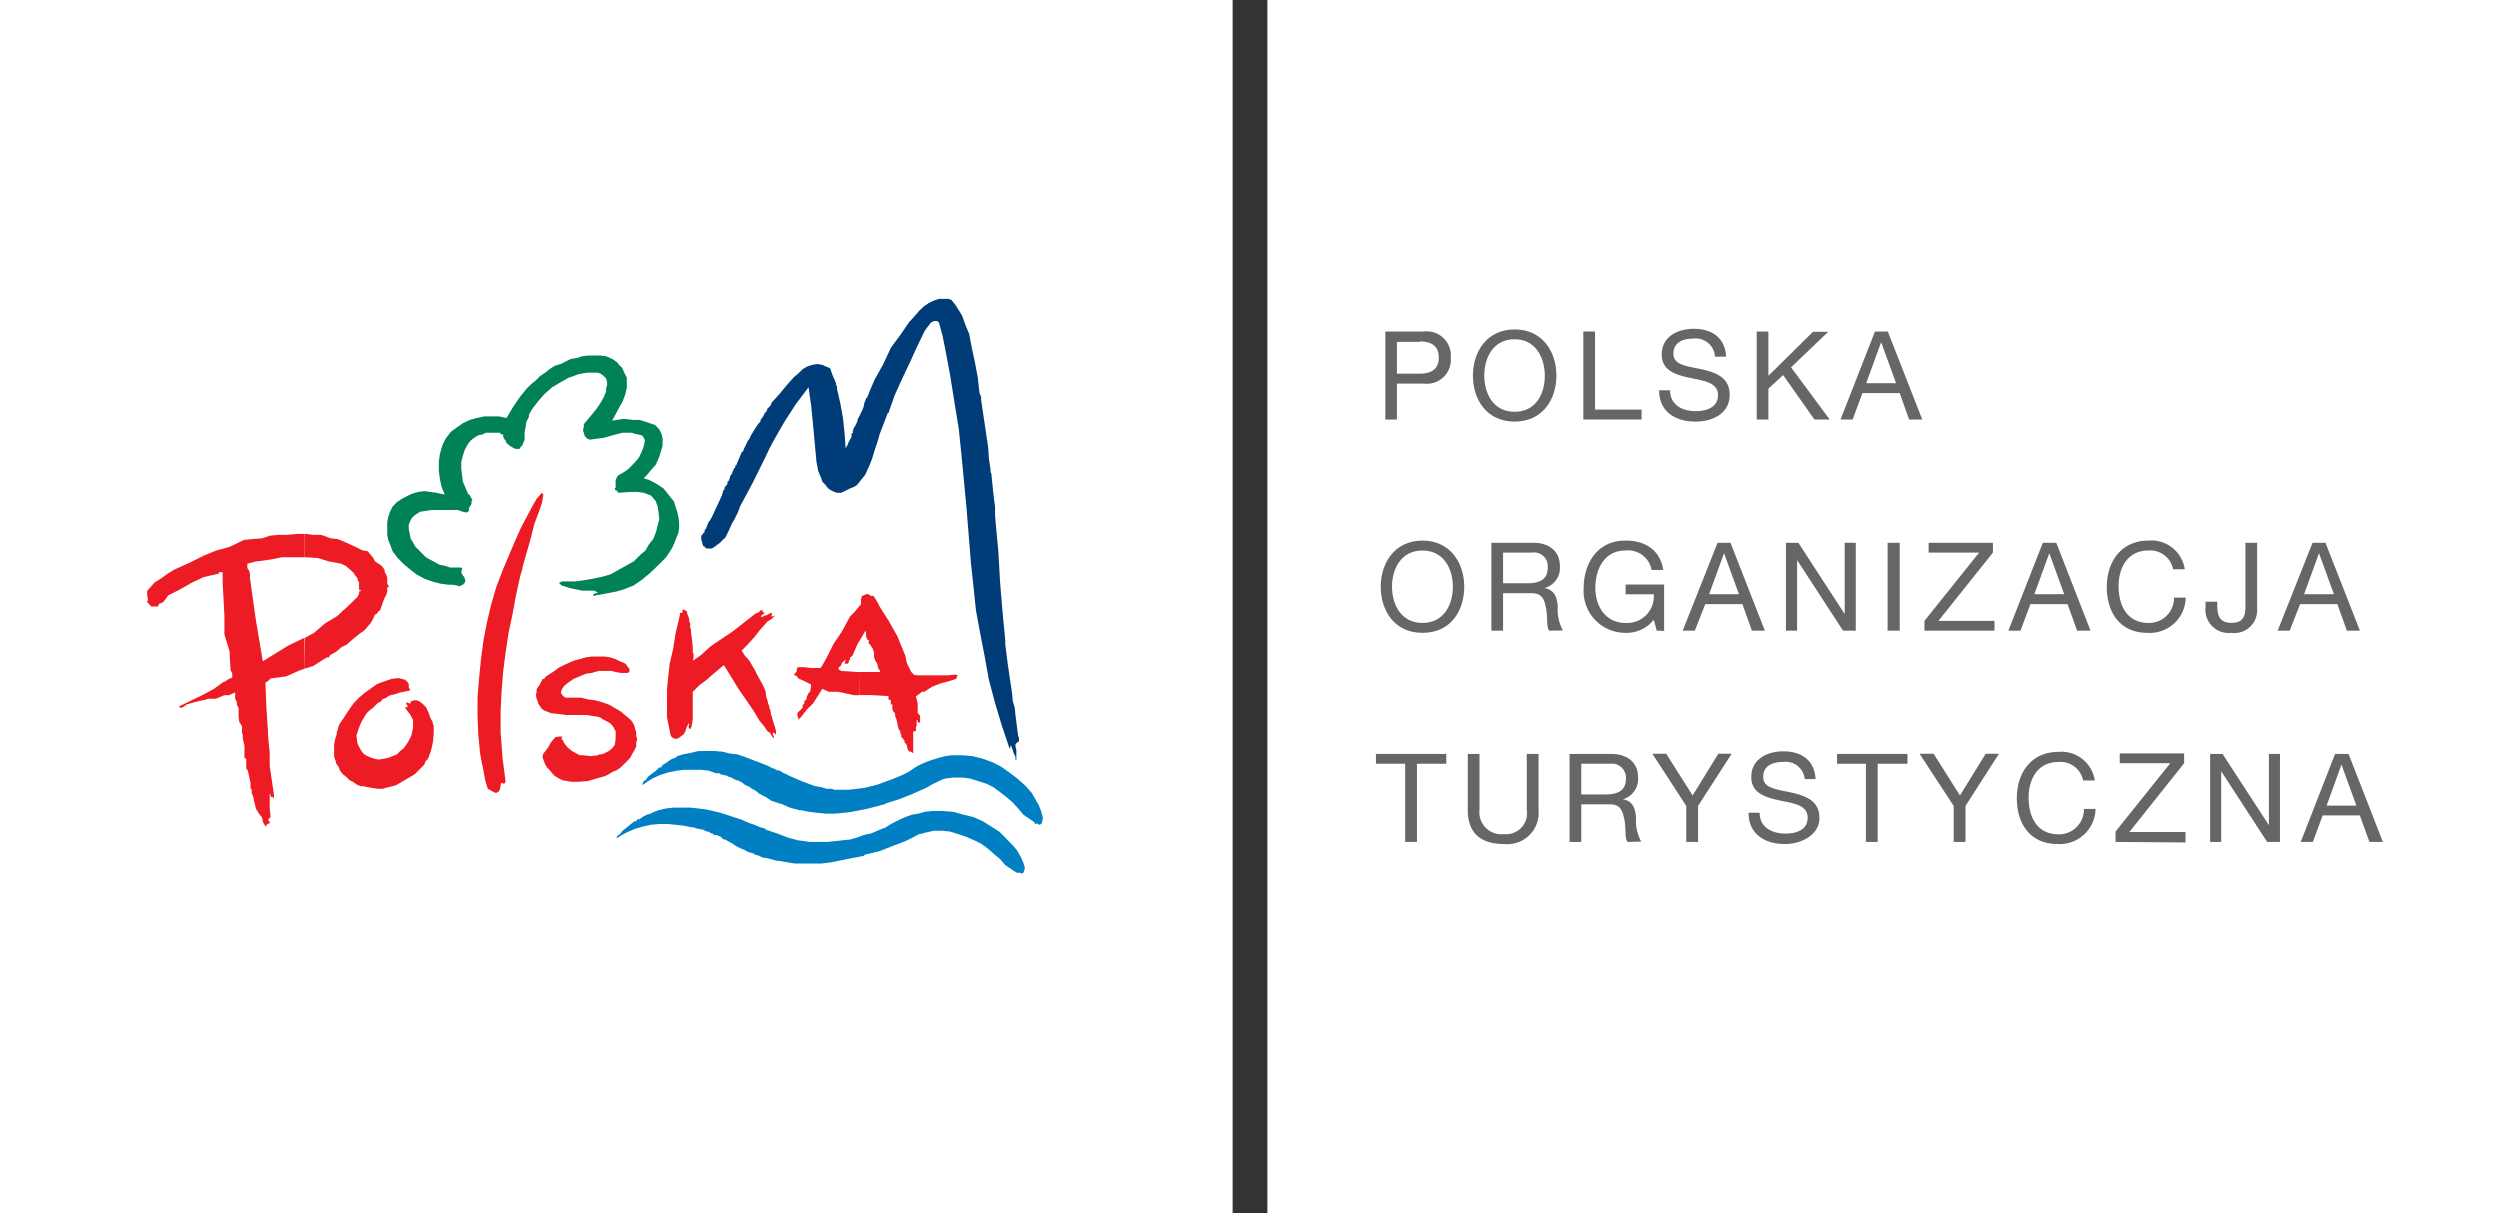 <svg xmlns="http://www.w3.org/2000/svg" viewBox="0 0 239.51 116.24"><rect x="0" y="0" width="239.51" height="116.24" fill="#333333" stroke="none"/><defs><style>.cls-1{fill:#fff;}.cls-2{fill:#666;}.cls-3{fill:#003c78;}.cls-3,.cls-4,.cls-5,.cls-6{fill-rule:evenodd;}.cls-4{fill:#008255;}.cls-5{fill:#ed1c24;}.cls-6{fill:#0080c3;}</style></defs><title>logo</title><g id="Layer_2" data-name="Layer 2"><g id="Layer_1-2" data-name="Layer 1"><rect class="cls-1" width="118.09" height="116.24"/><rect class="cls-1" x="121.42" width="118.09" height="116.24"/><path class="cls-2" d="M136.41,36.75h-2.58v3.44h-1.11V31.76h3.69a2.31,2.31,0,0,1,2.58,2.5A2.3,2.3,0,0,1,136.41,36.75Zm-.38-4h-2.2V35.8H136c1.26,0,1.84-.54,1.84-1.54S137.29,32.71,136,32.71Z"/><path class="cls-2" d="M145.11,40.39c-2.69,0-4-2.12-4-4.41s1.35-4.42,4-4.42,4,2.12,4,4.42S147.78,40.39,145.11,40.39Zm0-7.89c-2.07,0-2.91,1.78-2.91,3.48s.84,3.47,2.91,3.47S148,37.67,148,36,147.16,32.5,145.11,32.5Z"/><path class="cls-2" d="M151.69,40.19V31.76h1.12v7.48h4.46v.95Z"/><path class="cls-2" d="M162.43,40.39c-1.89,0-3.48-.92-3.48-3H160c0,1.41,1.18,2,2.45,2,1,0,2.14-.33,2.14-1.54s-1.34-1.36-2.69-1.65-2.7-.69-2.7-2.23c0-1.71,1.52-2.47,3.06-2.47,1.72,0,3,.82,3.11,2.67h-1.07a1.85,1.85,0,0,0-2.1-1.73c-.94,0-1.88.35-1.88,1.45s1.34,1.19,2.7,1.49,2.69.78,2.69,2.43C165.72,39.67,164,40.39,162.43,40.39Z"/><path class="cls-2" d="M173.83,40.19l-3-4.26-1.41,1.31v2.95h-1.12V31.76h1.12V36l4.27-4.21h1.46l-3.56,3.4,3.7,5Z"/><path class="cls-2" d="M182.9,40.19,182,37.66h-3.57l-.94,2.53h-1.16l3.3-8.43h1.23l3.3,8.43Zm-2.68-7.41h0l-1.43,3.93h2.86Z"/><path class="cls-2" d="M136.28,60.63c-2.69,0-4-2.13-4-4.42s1.35-4.42,4-4.42,4,2.13,4,4.42S139,60.63,136.28,60.63Zm0-7.89c-2.06,0-2.92,1.77-2.92,3.47s.86,3.47,2.92,3.47,2.91-1.77,2.91-3.47S138.33,52.74,136.28,52.74Z"/><path class="cls-2" d="M148.43,60.42c-.31-.34-.14-1.25-.3-2.08s-.32-1.51-1.41-1.51H144v3.59h-1.12V52h4c1.58,0,2.56.86,2.56,2.2a2,2,0,0,1-1.47,2.14v0c1,.19,1.19.91,1.27,1.74a4.21,4.21,0,0,0,.49,2.32Zm-1.66-7.48H144v2.94h2.34c1.05,0,1.94-.28,1.94-1.5A1.32,1.32,0,0,0,146.77,52.94Z"/><path class="cls-2" d="M158.72,60.42l-.28-1.05a3.33,3.33,0,0,1-2.72,1.26,4,4,0,0,1-4-4.25c0-2.46,1.35-4.59,4-4.59,1.84,0,3.31.84,3.63,2.81h-1.12a2.29,2.29,0,0,0-2.51-1.86c-2,0-2.88,1.77-2.88,3.57s1,3.37,2.88,3.37a2.56,2.56,0,0,0,2.72-2.75h-2.7V56h3.69v4.44Z"/><path class="cls-2" d="M167.84,60.42l-.91-2.54h-3.56l-1,2.54h-1.16L164.55,52h1.24l3.29,8.42ZM165.17,53h0l-1.43,3.93h2.86Z"/><path class="cls-2" d="M176.57,60.42l-4.4-6.76h0v6.76h-1.07V52h1.19l4.44,6.83h0V52h1.06v8.42Z"/><path class="cls-2" d="M180.84,60.42V52H182v8.42Z"/><path class="cls-2" d="M184.37,60.42v-.94l5.24-6.54h-4.84V52h6.16v.94l-5.22,6.54h5.37v.94Z"/><path class="cls-2" d="M199,60.42l-.92-2.54h-3.56l-.95,2.54h-1.16L195.71,52H197l3.28,8.42ZM196.33,53h0l-1.43,3.93h2.86Z"/><path class="cls-2" d="M205.74,60.63c-2.62,0-3.9-1.94-3.9-4.39s1.39-4.45,4-4.45a3.23,3.23,0,0,1,3.47,2.75h-1.12a2.23,2.23,0,0,0-2.36-1.8c-2,0-2.86,1.65-2.86,3.41,0,1.92.85,3.53,2.87,3.53a2.39,2.39,0,0,0,2.44-2.43h1.12A3.44,3.44,0,0,1,205.74,60.63Z"/><path class="cls-2" d="M213.75,60.63a2.22,2.22,0,0,1-2.45-2.46v-.52h1.12V58c0,1,.25,1.67,1.35,1.67s1.35-.59,1.35-1.52V52h1.12v6.32A2.19,2.19,0,0,1,213.75,60.63Z"/><path class="cls-2" d="M224.84,60.42l-.91-2.54h-3.57l-1,2.54h-1.15L221.55,52h1.24l3.3,8.42ZM222.17,53h0l-1.43,3.93h2.86Z"/><path class="cls-2" d="M135.75,73.17v7.49h-1.13V73.17h-2.8v-.94h6.74v.94Z"/><path class="cls-2" d="M144.08,80.86c-2.17,0-3.46-1-3.46-3.25V72.23h1.12v5.38a2.1,2.1,0,0,0,2.34,2.3,2,2,0,0,0,2.19-2.3V72.23h1.13v5.38A3,3,0,0,1,144.08,80.86Z"/><path class="cls-2" d="M155.94,80.66c-.32-.34-.14-1.25-.31-2.08s-.32-1.52-1.39-1.52h-2.75v3.6h-1.12V72.23h4c1.58,0,2.56.87,2.56,2.2a2,2,0,0,1-1.46,2.14v0c1,.18,1.18.9,1.27,1.73a4.25,4.25,0,0,0,.49,2.33Zm-1.66-7.49h-2.79v2.94h2.34c1,0,1.94-.27,1.94-1.49A1.34,1.34,0,0,0,154.28,73.17Z"/><path class="cls-2" d="M162.68,77.21v3.45h-1.13V77.21l-3.25-5h1.33l2.53,4,2.46-4h1.28Z"/><path class="cls-2" d="M171,80.86c-1.89,0-3.48-.92-3.48-3h1.06c0,1.4,1.18,2,2.46,2,1,0,2.14-.31,2.14-1.53s-1.35-1.36-2.7-1.65-2.7-.69-2.7-2.24c0-1.71,1.52-2.46,3.06-2.46,1.72,0,3,.82,3.1,2.66H172.9A1.83,1.83,0,0,0,170.81,73c-.95,0-1.89.33-1.89,1.44s1.35,1.18,2.7,1.49,2.69.78,2.69,2.43S172.56,80.86,171,80.86Z"/><path class="cls-2" d="M179.89,73.17v7.49h-1.13V73.17H176v-.94h6.74v.94Z"/><path class="cls-2" d="M188.3,77.21v3.45h-1.13V77.21l-3.27-5h1.35l2.52,4,2.47-4h1.27Z"/><path class="cls-2" d="M197.12,80.86c-2.62,0-3.9-1.93-3.9-4.39s1.4-4.44,4-4.44a3.23,3.23,0,0,1,3.47,2.74h-1.12A2.21,2.21,0,0,0,197.21,73c-2,0-2.86,1.64-2.86,3.41,0,1.92.85,3.52,2.86,3.52a2.39,2.39,0,0,0,2.44-2.43h1.11A3.43,3.43,0,0,1,197.12,80.86Z"/><path class="cls-2" d="M202.68,80.66v-1l5.24-6.54h-4.84v-.94h6.17v.94L204,79.71h5.38v1Z"/><path class="cls-2" d="M217.2,80.66l-4.4-6.77h0v6.77h-1.06V72.23h1.19l4.44,6.83h0V72.23h1.06v8.43Z"/><path class="cls-2" d="M227,80.66l-.92-2.54h-3.56l-.94,2.54h-1.16l3.29-8.43H225l3.29,8.43Zm-2.68-7.41h0l-1.42,3.93h2.85Z"/><polygon class="cls-3" points="91.12 28.71 91.46 29.11 91.69 29.45 91.94 29.86 92.19 30.28 92.51 31.18 92.85 31.99 93.1 33.3 93.42 34.8 93.68 36.19 93.83 37.59 93.91 37.83 94 38.01 94 38.33 94.34 40.64 94.67 42.85 94.67 42.85 94.74 43.92 94.9 45 94.9 45.16 94.9 45.23 94.99 45.41 94.99 45.56 95.07 46.31 95.14 47.05 95.23 47.79 95.33 48.54 95.33 49.35 95.39 50.08 95.65 52.88 95.81 55.76 96.05 58.65 96.31 61.34 96.31 61.76 96.54 63.56 96.79 65.29 96.88 65.85 96.96 66.43 97.03 67.18 97.13 67.5 97.22 67.83 97.29 68.58 97.37 69.16 97.45 69.81 97.54 70.48 97.62 70.71 97.62 71.03 97.45 71.13 97.37 71.21 97.29 71.29 97.29 71.53 97.37 71.87 97.37 72.02 97.37 72.19 97.37 72.85 97.29 72.77 97.29 72.6 97.29 72.52 97.22 72.36 97.13 72.19 97.03 71.87 96.96 71.69 96.88 71.46 96.79 71.46 96.79 71.53 96.79 71.69 96.71 71.69 95.97 69.49 95.33 67.35 94.74 65.13 94.34 62.9 93.91 60.7 93.5 58.47 93.26 56.17 93.02 53.95 92.6 48.7 92.12 43.67 91.86 41.13 91.46 38.66 91.04 36.03 90.55 33.4 90.3 32.17 89.97 30.93 89.89 30.85 89.81 30.76 89.63 30.76 89.48 30.76 89.15 30.93 88.98 31.18 88.73 31.5 88.57 31.74 88.25 32.4 87.92 33.08 87.17 34.72 86.44 36.27 85.69 37.92 85.12 39.57 85.05 39.57 84.29 41.55 84.22 41.79 84.13 42.12 83.73 43.34 83.56 43.92 83.3 44.58 82.89 45.49 82.56 45.89 82.24 46.31 82.08 46.48 81.83 46.64 81.43 46.8 80.6 47.21 80.19 47.21 79.94 47.13 79.61 46.97 79.35 46.8 79.03 46.39 78.78 46.14 78.71 45.89 78.54 45.49 78.38 45.08 78.22 44.24 77.89 40.64 77.71 38.82 77.46 37.1 76.23 38.74 75.17 40.38 74.17 42.12 73.7 43.01 73.27 43.92 72.13 46.22 70.89 48.54 70.72 49.03 70.48 49.52 70.31 49.85 70.16 50.08 69.82 50.84 69.5 51.49 69.25 51.72 69 51.98 68.67 52.23 68.33 52.48 68.17 52.55 68.02 52.55 67.84 52.55 67.68 52.55 67.52 52.39 67.36 52.31 67.28 51.98 67.18 51.65 67.18 51.32 67.36 51.16 67.36 51.07 67.52 50.99 67.44 50.91 67.52 50.91 67.52 50.84 67.52 50.74 67.61 50.66 67.68 50.59 67.68 50.51 67.76 50.34 67.76 50.34 67.76 50.26 67.84 50.18 67.84 50.08 68.02 49.85 68.17 49.6 69.17 47.45 69.17 47.38 69.25 47.21 69.25 47.05 69.33 46.97 69.41 46.88 69.41 46.72 69.73 46.31 69.65 46.22 69.82 46.06 69.91 45.81 69.98 45.56 70.16 45.33 70.16 45.33 70.16 45.33 70.16 45.23 70.24 45.08 70.31 44.91 70.39 44.83 70.48 44.67 70.39 44.67 70.48 44.58 70.56 44.58 70.56 44.5 70.81 43.92 71.05 43.34 71.05 43.34 71.14 43.26 71.23 43.19 71.23 43.1 71.62 42.28 71.8 42.03 71.95 41.7 72.36 41.03 72.62 40.64 72.86 40.38 72.86 40.23 72.94 40.13 73.12 39.89 73.27 39.57 73.44 39.4 73.52 39.15 73.7 38.98 73.85 38.82 73.92 38.58 74.68 37.75 75.34 36.94 76.08 36.11 76.48 35.78 76.9 35.37 77.31 35.12 77.79 34.96 78.3 34.87 78.78 34.96 79.53 35.28 79.76 35.94 79.94 36.36 80.09 36.69 80.09 36.85 80.19 37.01 80.19 37.17 80.19 37.27 80.51 38.66 80.76 40.05 80.92 41.55 81.01 42.93 81.17 42.69 81.26 42.45 81.43 42.12 81.58 41.87 81.58 41.62 81.58 41.55 81.74 41.46 81.66 41.37 81.74 41.29 81.74 41.21 81.74 41.13 81.83 40.95 81.99 40.71 82.16 40.3 82.16 40.3 82.16 40.23 82.16 40.13 82.24 40.05 82.56 39.4 82.74 38.98 82.81 38.58 82.89 38.41 82.97 38.16 83.07 38.08 83.15 37.92 83.3 37.51 83.8 36.36 84.63 34.87 85.36 33.3 86.27 32.07 87.17 30.76 87.17 30.76 87.25 30.76 87.25 30.68 87.34 30.61 88.07 29.77 88.49 29.37 88.98 29.03 89.48 28.79 89.97 28.63 90.3 28.63 90.55 28.63 90.8 28.63 91.12 28.71 91.12 28.71"/><polygon class="cls-4" points="59.57 35.2 59.73 35.53 59.89 35.86 60.05 36.19 60.05 36.44 60.05 36.85 60.05 37.17 59.89 37.83 59.64 38.48 59.31 39.06 58.65 40.3 59.73 40.13 60.71 40.23 61.29 40.23 61.77 40.38 62.26 40.55 62.76 40.71 62.99 40.95 63.16 41.13 63.33 41.46 63.41 41.7 63.48 42.03 63.48 42.35 63.48 42.69 63.41 42.93 63.16 43.76 62.84 44.5 62.26 45.16 62 45.49 61.67 45.81 62.17 45.98 62.66 46.22 63.09 46.48 63.57 46.8 63.9 47.21 64.23 47.63 64.56 48.03 64.72 48.54 64.88 49.03 64.99 49.52 65.06 50.01 65.06 50.59 64.99 51.07 64.81 51.49 64.63 51.98 64.4 52.48 64.15 52.88 63.82 53.39 63.09 54.12 62.33 54.85 61.53 55.52 60.71 56.09 60.3 56.25 59.89 56.42 59.06 56.67 57.34 57 57.16 57 57.01 57.08 56.84 57.08 56.84 57.08 56.84 56.92 56.93 56.92 57.01 56.83 57.16 56.83 57.26 56.75 57.09 56.67 56.93 56.59 56.52 56.59 56.19 56.59 55.78 56.59 54.61 56.34 54.06 56.17 53.8 56.09 53.55 55.84 53.73 55.76 53.88 55.7 54.29 55.7 54.71 55.7 55.11 55.7 55.93 55.59 56.84 55.44 57.67 55.26 58.48 55.03 59.23 54.61 59.97 54.2 60.71 53.79 61.36 53.14 61.85 52.73 62.17 52.15 62.58 51.65 62.84 50.99 62.99 50.41 63.16 49.75 63.09 49.1 62.99 48.44 62.91 48.29 62.84 48.03 62.51 47.63 62.33 47.45 62.09 47.38 61.92 47.3 61.67 47.21 61.13 47.13 60.45 47.13 59.23 47.21 59.14 47.05 58.98 46.97 58.9 46.88 58.9 46.8 58.98 46.72 58.98 46.31 58.98 45.98 59.06 45.81 59.14 45.65 59.31 45.49 59.47 45.41 59.89 45.16 60.22 44.91 60.55 44.58 60.87 44.24 61.2 43.85 61.45 43.34 61.67 42.78 61.77 42.28 61.77 42.12 61.67 41.95 61.6 41.79 61.45 41.7 61.13 41.62 60.78 41.55 60.55 41.46 60.22 41.46 59.64 41.46 58.98 41.62 57.83 41.95 57.16 42.03 56.52 42.12 56.27 42.03 56.11 41.87 56.03 41.79 55.93 41.46 55.85 41.21 55.93 40.88 55.93 40.64 56.76 39.65 57.16 39.15 57.5 38.66 57.83 38.08 58.07 37.51 58.07 37.17 58.16 36.94 58.16 36.61 58.07 36.27 57.92 36.11 57.75 35.94 57.5 35.78 57.26 35.7 56.76 35.7 56.27 35.7 55.78 35.78 55.38 35.86 54.95 36.03 54.46 36.19 53.73 36.61 52.9 37.1 52.16 37.75 51.58 38.41 51.01 39.15 50.76 39.57 50.68 39.72 50.68 39.89 50.59 40.13 50.43 40.38 50.35 40.95 50.26 41.37 50.26 41.87 50.26 42.12 50.19 42.28 50.1 42.52 50.02 42.69 49.86 42.85 49.77 43.01 49.69 43.01 49.44 43.01 49.21 42.93 48.95 42.78 48.71 42.6 48.53 42.45 48.44 42.21 48.29 42.03 48.2 41.79 48.2 41.62 48.05 41.62 47.96 41.55 47.88 41.46 47.47 41.46 46.98 41.46 46.55 41.46 46.23 41.62 45.82 41.7 45.42 41.95 45.09 42.21 44.84 42.52 44.52 43.1 44.34 43.67 44.19 44.24 44.19 44.91 44.27 45.56 44.34 46.14 44.59 46.72 44.84 47.3 45.01 47.45 45.09 47.63 45.24 47.86 45.24 47.96 45.17 48.03 45.17 48.29 45.01 48.54 44.92 48.7 44.92 48.86 44.92 48.94 44.84 49.03 44.66 49.1 44.34 49.03 43.85 48.86 43.27 48.86 42.61 48.86 42.04 48.86 41.38 48.86 40.81 48.94 40.24 49.03 39.99 49.19 39.74 49.35 39.48 49.6 39.33 49.85 39.16 50.26 39.16 50.74 39.26 51.16 39.33 51.57 39.57 51.98 39.81 52.39 40.15 52.73 40.47 53.06 40.81 53.39 41.22 53.62 41.7 53.88 42.14 54.12 42.61 54.2 43.12 54.37 43.61 54.37 44.19 54.37 44.27 54.45 44.27 54.53 44.27 54.61 44.19 54.7 44.19 54.7 44.19 54.85 44.34 55.11 44.52 55.36 44.52 55.44 44.59 55.59 44.52 55.84 44.34 56.02 44.19 56.09 44.02 56.17 43.77 56.09 43.36 56.02 43.19 56.02 42.94 56.02 42.21 55.92 41.38 55.7 40.65 55.44 39.9 55.03 39.26 54.53 38.67 54.04 38.1 53.46 37.61 52.81 37.43 52.31 37.19 51.72 37.1 51.24 37.1 50.66 37.1 50.08 37.19 49.52 37.36 49.03 37.61 48.54 38.02 48.11 38.5 47.79 39 47.53 39.48 47.3 40.07 47.13 40.65 47.05 41.22 47.13 41.8 47.21 42.61 47.38 42.61 47.38 42.3 46.64 42.14 45.89 42.04 45.08 42.04 44.24 42.14 43.51 42.37 42.69 42.69 42.03 42.94 41.7 43.19 41.37 43.77 40.95 44.34 40.55 45.01 40.23 45.66 40.05 46.4 39.89 47.06 39.89 47.8 39.89 48.53 40.05 49.11 39.06 49.77 38.08 50.51 37.17 50.93 36.77 51.34 36.44 51.74 36.03 52.24 35.7 52.64 35.37 53.15 35.04 53.73 34.87 54.21 34.63 54.71 34.38 55.27 34.3 55.78 34.13 56.35 34.06 56.93 34.06 57.5 34.06 58.07 34.13 58.65 34.38 58.9 34.55 59.14 34.72 59.31 34.96 59.57 35.2 59.57 35.2"/><polygon class="cls-5" points="52.06 47.38 51.92 48.19 51.66 48.94 51.17 50.26 50.85 51.57 50.1 54.2 50.02 54.61 49.86 55.11 49.44 57 49.11 58.8 48.71 60.7 48.44 62.5 48.2 64.38 48.05 66.28 47.96 68.16 47.96 70.15 48.05 71.29 48.13 72.52 48.44 74.9 48.38 75 48.29 75.08 48.2 75.08 48.13 75 48.05 75 47.96 75.15 47.96 75.32 47.88 75.66 47.8 75.81 47.64 75.89 47.54 75.98 47.31 75.89 46.73 75.57 46.48 74.75 46.32 73.84 46.15 73.02 46 72.19 45.82 70.38 45.75 68.58 45.75 66.77 45.9 64.96 46.08 63.15 46.32 61.34 46.65 59.63 47.06 57.91 47.54 56.25 48.2 54.53 49.28 51.98 49.86 50.66 50.51 49.42 51.08 48.36 51.41 47.79 51.83 47.3 51.92 47.21 51.99 47.3 52.06 47.38 52.06 47.38"/><polygon class="cls-5" points="65.8 58.57 65.87 58.9 65.96 59.05 65.96 59.14 66.03 59.3 66.03 59.38 66.03 59.55 66.12 59.7 66.12 59.87 66.12 60.12 66.2 60.29 66.2 60.53 66.29 61.26 66.37 61.99 66.37 62.23 66.37 62.5 66.45 62.65 66.45 62.98 66.37 63.3 66.85 62.98 67.28 62.65 68.09 61.91 70.24 60.46 72.36 58.8 72.53 58.72 72.71 58.65 72.86 58.47 73.03 58.47 73.12 58.57 73.03 58.65 73.12 58.65 73.12 58.65 73.27 58.72 72.86 59.05 72.94 59.05 73.03 59.14 73.12 59.05 73.27 58.97 73.27 58.97 73.36 58.97 73.52 58.9 73.7 58.8 73.85 58.72 74.02 58.8 74.02 58.8 73.92 58.9 73.92 58.9 73.92 58.97 73.85 59.05 73.92 59.05 74.02 59.05 74.26 58.97 73.92 59.3 73.52 59.55 72.86 60.29 72.29 61.02 71.62 61.76 71.62 61.76 71.05 62.33 71.37 62.82 71.8 63.3 72.13 63.88 72.29 64.13 72.45 64.47 72.71 64.96 73.03 65.53 73.27 66.03 73.36 66.28 73.36 66.51 73.44 66.84 73.52 67.09 73.6 67.42 73.7 67.67 73.7 67.83 73.77 67.92 73.85 68.25 73.85 68.41 73.92 68.58 74.1 69.23 74.17 69.39 74.17 69.49 74.26 69.64 74.26 69.72 74.35 70.05 74.35 70.38 74.1 70.15 74.1 70.22 74.02 70.31 74.1 70.48 74.17 70.62 74.1 70.71 74.1 70.71 73.92 70.48 73.77 70.22 73.7 70.15 73.7 70.15 73.52 70.05 73.19 69.56 72.78 69.07 72.13 68 70.72 65.95 69.41 63.81 69.33 63.73 68.17 64.71 67.61 65.2 67.03 65.62 66.37 66.28 66.37 67.09 66.37 68 66.37 68.91 66.29 69.39 66.2 69.81 66.12 69.81 66.03 69.81 65.96 69.64 66.03 69.32 66.03 69.32 65.96 69.32 65.8 69.64 65.71 69.9 65.63 70.15 65.46 70.38 65.14 70.62 64.99 70.71 64.81 70.8 64.81 70.8 64.49 70.71 64.31 70.56 64.23 70.38 64.07 69.56 63.9 68.73 63.9 68.66 63.9 66.94 63.9 66.94 63.9 66.84 63.9 66.77 63.9 66.03 63.98 65.2 64.15 63.63 64.49 62.17 64.72 60.7 65.14 58.9 65.14 58.72 65.31 58.72 65.39 58.65 65.39 58.47 65.46 58.39 65.63 58.47 65.8 58.57 65.8 58.57"/><polygon class="cls-5" points="57.92 62.9 58.48 62.98 58.98 63.15 59.47 63.4 59.73 63.48 59.97 63.63 60.13 63.88 60.3 64.06 60.3 64.22 60.3 64.28 60.3 64.38 60.13 64.47 59.89 64.47 59.47 64.47 58.98 64.38 58.57 64.28 57.92 64.28 57.34 64.28 56.68 64.47 56.11 64.55 55.53 64.8 54.95 65.04 54.46 65.38 54.06 65.7 53.88 65.95 53.8 66.1 53.73 66.36 53.88 66.6 54.06 66.77 54.21 66.84 54.46 66.84 54.71 66.84 55.27 66.84 55.69 66.84 56.35 67.01 57.01 67.09 57.67 67.27 58.33 67.5 58.9 67.83 59.47 68.16 59.97 68.58 60.45 68.99 60.63 69.23 60.78 69.56 60.87 69.9 60.95 70.15 60.95 70.31 60.95 70.48 61.04 70.8 60.95 71.21 60.95 71.53 60.78 71.87 60.55 72.27 60.37 72.6 60.05 72.94 59.47 73.52 59.14 73.75 58.98 73.84 58.73 73.92 58.33 74.17 58 74.34 57.16 74.58 56.35 74.82 55.44 74.9 55.11 74.9 54.71 74.9 54.29 74.82 53.88 74.75 53.55 74.58 53.15 74.34 52.9 74.08 52.64 73.75 52.4 73.52 52.24 73.25 51.99 72.6 51.99 72.36 52.06 72.19 52.32 71.87 52.57 71.53 52.73 71.21 52.97 70.89 53.22 70.62 53.55 70.56 53.73 70.56 53.88 70.56 53.8 70.71 53.8 70.8 53.88 70.89 53.96 70.96 53.96 71.03 54.06 71.21 54.38 71.61 54.61 71.79 54.79 71.95 55.11 72.12 55.38 72.27 55.6 72.36 55.93 72.36 56.59 72.44 57.26 72.36 57.42 72.27 57.67 72.27 58 72.12 58.33 71.95 58.65 71.69 58.9 71.36 58.98 70.8 58.98 70.56 58.98 70.22 58.98 70.05 58.98 69.97 58.9 69.97 58.81 69.72 58.65 69.49 58.48 69.32 58.25 69.16 57.75 68.91 57.5 68.73 57.26 68.66 56.68 68.58 56.19 68.5 55.04 68.5 54.29 68.5 53.55 68.41 52.82 68.33 52.16 68.08 51.92 67.92 51.74 67.67 51.58 67.42 51.51 67.18 51.41 66.94 51.34 66.6 51.41 66.28 51.41 66.03 51.74 65.53 51.99 65.04 52.16 65.04 52.16 64.96 52.32 64.8 52.97 64.38 53.55 63.96 54.21 63.63 54.95 63.3 55.53 63.15 56.11 62.98 56.68 62.9 57.34 62.9 57.67 62.9 57.92 62.9 57.92 62.9"/><polygon class="cls-5" points="39.16 65.7 39.16 65.79 39.16 65.85 39.26 66.03 39.26 66.1 39.26 66.18 39.16 66.18 38.67 66.28 38.27 66.36 37.84 66.51 37.43 66.6 37.19 66.69 37.1 66.77 37.03 66.84 36.78 66.94 36.6 67.01 36.53 67.18 36.53 67.18 36.2 67.35 35.94 67.59 35.72 67.83 35.47 68 35.13 68.33 34.88 68.73 34.63 69.16 34.48 69.49 34.4 69.72 34.31 69.97 34.23 70.22 34.15 70.48 34.23 71.13 34.31 71.36 34.48 71.69 34.63 71.95 34.81 72.19 35.05 72.36 35.38 72.52 35.86 72.69 36.28 72.77 36.78 72.69 37.19 72.6 37.61 72.44 38.02 72.27 38.34 71.95 38.67 71.69 39.07 71.13 39.41 70.48 39.48 70.15 39.57 69.72 39.57 69.39 39.57 68.99 39.41 68.66 39.26 68.41 38.82 67.83 38.82 67.75 38.92 67.75 39 67.75 39.07 67.67 38.92 67.42 38.92 67.35 39 67.27 39.07 67.35 39.16 67.35 39.26 67.42 39.33 67.35 39.33 67.27 39.41 67.18 39.66 67.09 39.9 67.09 40.15 67.18 40.4 67.35 40.65 67.59 40.81 67.75 41.05 68.25 41.22 68.73 41.47 69.23 41.47 69.32 41.47 69.39 41.55 69.49 41.55 70.31 41.47 71.13 41.3 71.87 41.05 72.6 40.98 72.69 40.98 72.69 40.98 72.77 40.9 72.77 40.73 73.02 40.65 73.25 39.74 74.17 38.5 74.9 37.94 75.23 37.61 75.32 37.29 75.4 36.94 75.48 36.7 75.57 36.2 75.57 35.62 75.48 35.13 75.4 34.81 75.32 34.55 75.32 34.15 75.15 33.82 74.9 33.49 74.75 33.16 74.41 32.84 74.17 32.58 73.84 32.42 73.43 32.18 73.11 32.18 72.94 32.09 72.77 32.09 72.69 32.01 72.52 32.01 71.95 32.01 71.36 32.09 70.89 32.26 70.31 32.26 70.22 32.26 70.15 32.34 69.97 32.34 69.97 32.42 69.64 32.51 69.39 32.84 68.91 33.49 67.92 33.9 67.35 34.4 66.84 34.96 66.36 35.54 65.95 36.13 65.53 36.78 65.29 37.52 65.04 38.17 64.96 38.5 65.04 38.82 65.13 39.07 65.38 39.16 65.53 39.16 65.7 39.16 65.7"/><polygon class="cls-6" points="71.37 72.52 73.27 73.25 73.7 73.43 73.85 73.52 74.02 73.59 74.26 73.68 74.5 73.84 74.5 73.75 74.84 73.92 75.09 74.08 75.34 74.17 75.66 74.34 76.58 74.75 77.63 75.15 78.12 75.32 78.63 75.4 79.2 75.57 79.69 75.57 79.94 75.66 81.33 75.66 82.08 75.57 82.81 75.48 83.48 75.32 84.13 75.15 84.78 74.9 85.44 74.67 86.44 74.25 86.93 74.01 87.34 73.75 87.82 73.43 88.32 73.18 88.91 72.94 89.39 72.77 89.97 72.6 90.55 72.44 91.12 72.36 91.69 72.36 91.94 72.36 92.19 72.36 93.18 72.44 94.16 72.69 95.07 73.02 95.88 73.43 96.71 74.01 97.45 74.58 98.19 75.23 98.86 75.98 99.18 76.55 99.51 77.12 99.74 77.7 99.92 78.36 99.84 78.77 99.74 78.94 99.59 79.02 99.42 78.94 99.34 78.86 99.27 78.94 99.18 78.94 99.09 78.77 98.03 78.04 97.54 77.45 97.03 76.89 96.46 76.39 95.81 75.89 95.14 75.4 94.49 75.08 93.68 74.82 92.92 74.58 92.19 74.49 91.36 74.49 90.62 74.58 90.3 74.67 89.97 74.82 89.31 75.15 88.73 75.48 87.42 76.06 86.19 76.55 84.86 76.97 84.78 77.04 83.23 77.45 82.41 77.62 81.58 77.78 80.76 77.88 79.94 77.95 79.11 77.95 78.38 77.88 77.56 77.78 76.73 77.62 76.73 77.62 76.65 77.62 76.65 77.62 76.58 77.62 75.66 77.37 74.92 77.04 74.68 76.97 74.43 76.89 73.92 76.72 73.52 76.47 73.44 76.39 73.27 76.31 72.78 76.06 72.36 75.73 72.04 75.57 71.71 75.32 71.62 75.32 71.47 75.23 71.31 75.15 71.14 75 70.97 74.9 70.81 74.82 70.64 74.75 70.48 74.75 70.48 74.67 70.39 74.67 70.31 74.67 70.24 74.58 70.06 74.49 69.82 74.41 69.82 74.41 69.73 74.41 69.73 74.41 69.73 74.34 69 74.17 68.93 74.08 68.75 74.08 68.59 74.08 67.94 73.84 67.18 73.75 66.37 73.75 65.54 73.75 64.81 73.84 63.98 74.01 63.24 74.25 62.51 74.58 62 74.9 61.53 75.23 61.6 75 61.67 74.82 61.85 74.75 62.09 74.41 62.51 74.08 62.84 73.84 63.16 73.52 63.33 73.52 63.41 73.43 63.48 73.25 63.57 73.25 63.57 73.25 64.15 72.85 64.4 72.69 64.72 72.6 64.88 72.44 65.14 72.36 65.46 72.27 66.2 72.12 66.94 71.95 67.76 71.95 68.5 71.95 69.25 72.02 69.91 72.19 70.64 72.27 71.37 72.52 71.37 72.52"/><polygon class="cls-6" points="69.07 77.88 71.05 78.53 71.37 78.68 71.62 78.77 71.8 78.86 72.04 78.94 72.29 79.02 72.86 79.27 73.19 79.34 73.44 79.51 74.43 79.84 75.5 80.25 76.48 80.51 77.06 80.58 77.56 80.66 77.79 80.66 79.28 80.66 80.02 80.58 80.67 80.51 81.43 80.43 82.08 80.25 82.74 80 83.48 79.84 84.46 79.42 84.86 79.27 85.36 78.94 86.36 78.44 86.93 78.2 87.42 78.04 88 77.95 88.57 77.78 89.23 77.7 89.81 77.7 90.05 77.7 90.38 77.7 91.36 77.78 92.27 78.04 93.26 78.28 94.16 78.68 94.99 79.2 95.73 79.67 96.39 80.33 97.03 80.99 97.45 81.49 97.78 82.07 98.03 82.63 98.19 83.13 98.11 83.46 98.03 83.62 97.87 83.71 97.78 83.62 97.62 83.62 97.54 83.62 97.45 83.62 97.29 83.54 96.31 82.88 95.81 82.3 95.23 81.82 94.67 81.32 94 80.83 93.35 80.51 92.6 80.18 91.86 79.93 91.04 79.67 90.3 79.59 89.48 79.59 88.73 79.75 88.41 79.84 88 79.93 87.42 80.25 86.75 80.58 85.44 81.08 84.22 81.56 82.81 81.89 82.81 81.98 81.17 82.3 80.34 82.47 79.53 82.63 78.71 82.73 77.89 82.73 76.98 82.73 76.14 82.73 74.59 82.47 74.5 82.47 74.5 82.47 74.43 82.47 74.43 82.47 73.52 82.22 73.03 82.15 72.71 81.98 72.36 81.89 72.13 81.74 71.71 81.64 71.31 81.41 71.05 81.32 70.56 81.08 70.06 80.75 69.73 80.58 69.5 80.43 69.33 80.43 69.07 80.18 68.85 80.08 68.67 80 68.42 80 68.26 79.84 68.17 79.84 68.17 79.84 68.09 79.84 68.02 79.75 67.84 79.67 67.76 79.67 67.52 79.59 67.52 79.51 67.44 79.59 67.44 79.59 67.44 79.51 66.62 79.34 66.53 79.27 66.45 79.27 66.29 79.27 65.54 79.11 64.72 79.02 63.98 78.94 63.16 78.94 62.33 79.02 61.53 79.2 60.78 79.42 60.05 79.75 59.57 80 59.06 80.33 59.14 80.08 59.23 80 59.39 79.93 59.64 79.59 60.05 79.27 60.78 78.68 60.87 78.68 60.95 78.68 61.04 78.53 61.13 78.44 61.2 78.53 61.67 78.2 62 78.04 62.33 77.95 62.66 77.78 63.09 77.62 63.82 77.45 64.56 77.37 65.39 77.37 66.12 77.37 66.85 77.45 67.61 77.54 68.33 77.7 69.07 77.88 69.07 77.88"/><path class="cls-5" d="M36.45,54.12l.25.25.15.24v.17l.18.33.07.25v.56l.19.33H37.1v.42L37,57l-.18.33-.15.41-.25.73-.17.1-.15.23-.19.1h0l-.14.33-.26.47-.58.67-.56.41-.5.4-.66.58-.49.23-.49.43-.58.33-.16.23h-.17l-.16.09h0L30,63.81l-.82.25h0V61.12l0,0,.89-.48,1.08-.92L32.34,59l.41-.4.49-.43.41-.4.66-.66V57h0l.09-.07v-.26l.23-.08-.23-.09v-.74l-.09-.07h0l-.08-.33L34,55.11l-.08-.18-.33-.32-.49-.41L32.66,54,32,53.87l-.48-.08-1.08-.33-1.14-.07h-.13V51.15h.13l.74.09h.73l.91.33.66.07.82.34.74.34.83.41.49.08.5.58.22.4.51.33Zm-7.28,9.95-.45.15-1.31.58L25.93,65l-.25.25-.16.09-.09.07.09,2.38.16,2.39v.4l.16,1.5v1.31l.41,2.79v.17h0l-.09.25h0v-.25h-.23v-.17l-.09-.16v1.39l.09.91h-.09l-.16.25.16.16v.17h-.16l-.16.16v.1h-.09l-.25-.43-.07-.41L24.85,78l-.32-.5-.18-.73-.08-.41L24.12,76v-.32h0L24,75.48V75l-.09-.41-.16-.74-.16-.25v-.9l-.17-.09v-.41h0v-.73l-.16-.75v-.33l-.08-.16v-.66l-.25-.4-.07-.5v-.83l-.17-.34v-.22l-.16-.33v-.58h-.09l-.33.15L22,66.6h-.5l-.41.17-.41.17h-.74l-.42.15h-.15l-.74.18-.75.22-.24.19-.32.15-.18-.15,2.23-1.08L20.49,66l.9-.66h.09L22,65h.08l.17-.08v-.41l-.17-.33v-.09L22,62.65v-.23l-.5-1.64V59l-.17-3.21v-.83h0v-.15H21l-.07.15-1.42.33-1.07.5-1.31.74-1,.5-.24.33-.25.33-.41.17-.08.24h-.66l-.24-.24v-.09h-.08l-.07-.08.07-.25v-.08l-.07-.25v-.49l.07-.09.65-.74.66-.4.58-.43.66-.4,1.47-.66,1.31-.66,1.16-.48L22,52.39l1.39-.67.9-.08.84-.07.73-.25.83-.08h.81l1-.09h.69v2.24H27l-1.16.23-1.31.17L23.7,54v.42l.16.24.09.32h0v.43l.58,4.09.65,3.85,2.38-1.47L29,61.18l.13-.06Z"/><path class="cls-5" d="M84.29,58.14l.83,1.31L86,61l.32.81.41,1,.16.74.41.82.24.26.26.07h3l.82-.07.07.07h.09l-.09.09-.07.24-.75.25-.65.16-.91.34-.74.49h-.25l-.07.08-.33.24-.1.09h-.07l.17.73v.91l.23.25v.81h0v-.16h-.23V69h-.1v.5l-.07.15v.41h-.26v2.07h-.07L87.25,72h-.16v-.08H87l-.17-.66-.16-.08h0V71l-.24-.34h-.08v-.24l-.09-.16v-.17l-.17-.24L86,69.49l-.09-.5-.16-.41v-.25l-.18-.17-.08-.23v-.18h0v-.26h-.15v-.4h0L85.12,67v-.32H85l-1.57-.09H82.31V64.38h2v-.1L84.13,64l-.08-.4-.25-.41-.07-.33h0V62.5l-.1-.27h0v-.06l-.24-.34v-.07h0l-.16-.09v-.33l-.16-.08-.1-.32v-.07h0v-.34l-.08-.07h0l-.58,1V58.07l.18-.16v-.5l.07-.25h0v-.08h.09l.32-.15h.26l.16.15h.24l.1.08.32.5.24.48Zm-2,8.46h-.48l-1.49-.32h-.9L78.78,66l-.89,1.4-.59.58-.57.73-.24.25v-.25H76.4v-.33h0v-.08l.33-.32.17-.18v-.26l.16-.14v-.26l.17-.08.07-.32.16-.33.17-.18.08-.65-.48-.24-.33-.16L76.49,65l-.16-.24-.25-.09h0v-.07l.25-.26v-.25L76.4,64v-.08h.66l.65.08h.91l.25-.4L79.2,63l.66-1.31.81-1.21.76-1.41.4-.4.48-.58v3.36l-.15.24-.5,1.15-.23.16v.17l-.1.15-.07.26h-.34v-.08L81,63.3v-.15l-.09.15-.25.18v.08H80.6v.17l-.26.23v.17l.26.15,1.56.1h.15Z"/></g></g></svg>